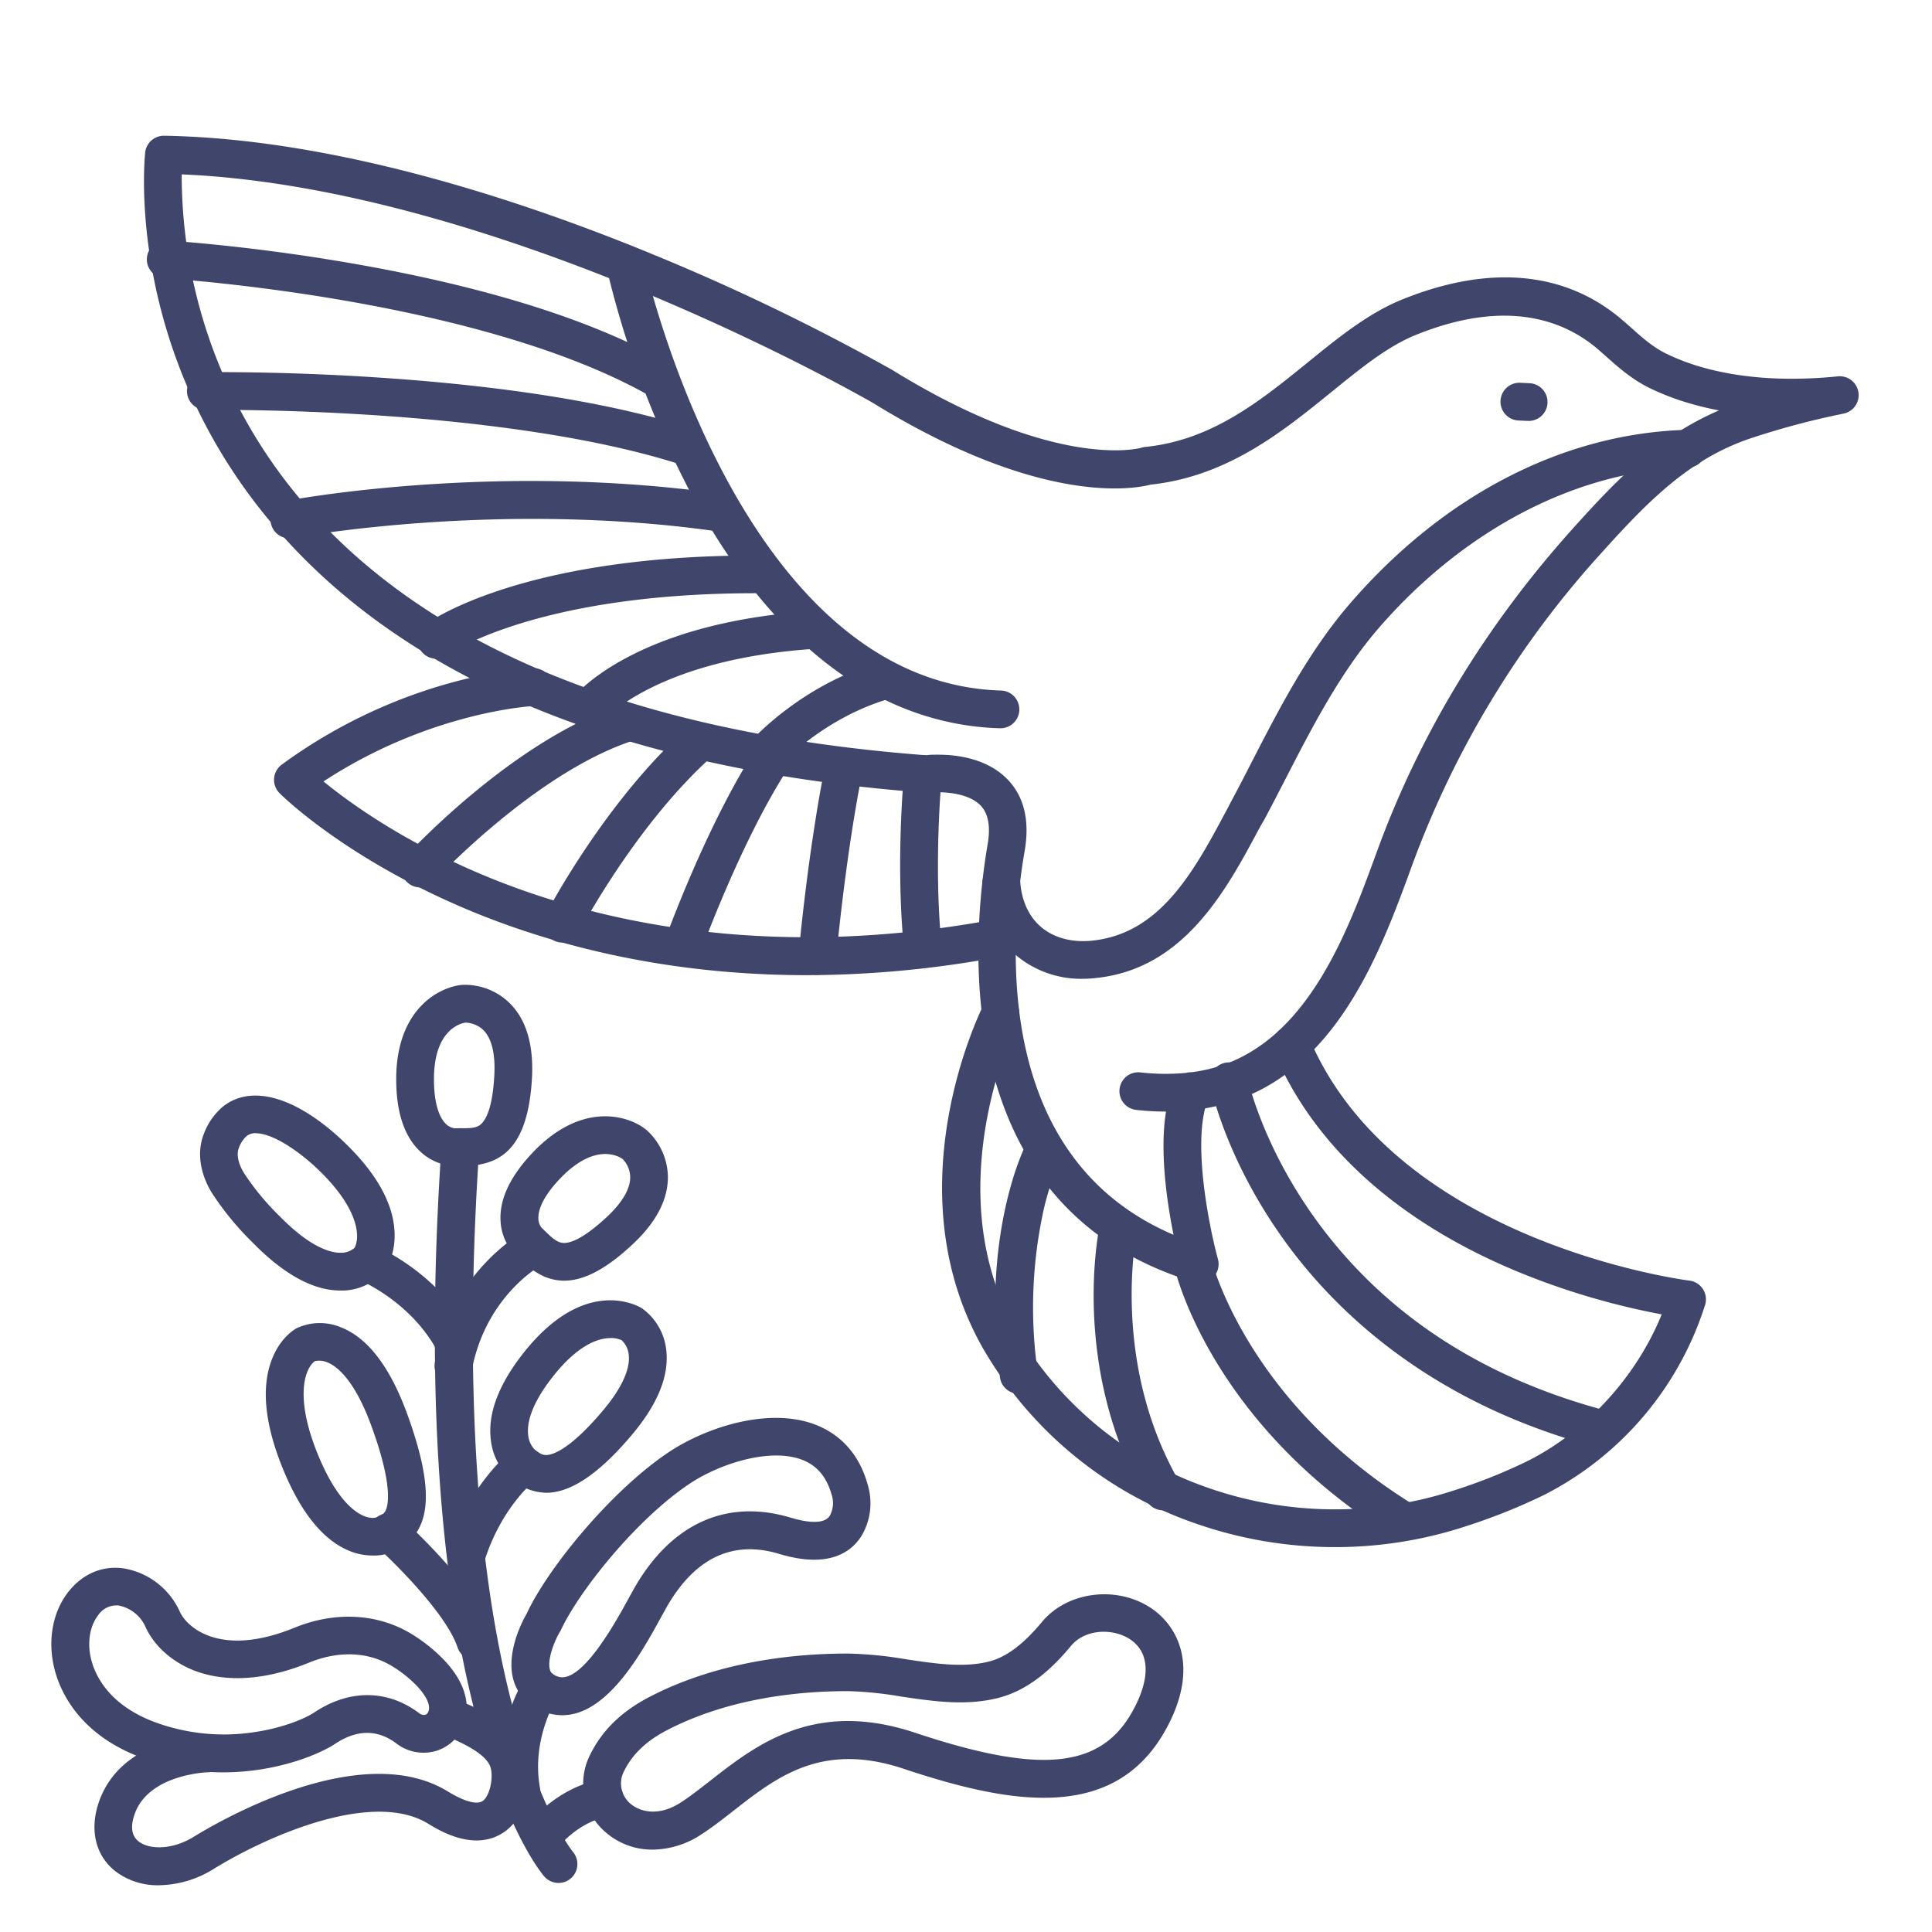 <?xml version="1.0" ?><svg viewBox="0 0 512 512" xmlns="http://www.w3.org/2000/svg"><defs><style>.cls-1{fill:#3f456b;}</style></defs><title/><g id="Lines"><path class="cls-1" d="M318,340a5.12,5.12,0,0,1-1.44-.21c-28.46-8.54-46.59-27.84-53.87-57.36-5.67-23-3-46.66-.95-58.72.8-4.66.18-8.1-1.86-10.23-3.55-3.72-11.2-3.71-13.59-3.41a5.57,5.57,0,0,1-1,0c-80.65-6-139.19-30.34-174-72.25-38-45.79-33-95.31-32.82-97.4a5,5,0,0,1,5-4.45h.09c46.19.82,96.22,17.68,130.06,31.69a578.29,578.29,0,0,1,62.93,30.43l.1.07c43.53,26.84,65.64,20.56,65.86,20.49a4.4,4.4,0,0,1,1-.21c17.62-1.76,30.52-12.23,43-22.35,8.32-6.76,16.19-13.14,25.15-16.75,23.49-9.48,43.9-7.37,59,6.1l1.16,1c3.32,3,6.19,5.55,9.84,7.33a57.48,57.48,0,0,0,9.43,3.56c9.77,2.78,21.11,3.66,33.7,2.62q1.13-.09,2.25-.21a5,5,0,0,1,1.48,9.88,210.77,210.77,0,0,0-24.1,6.38c-16.49,5.4-27.48,16.59-40.14,30.66A251.7,251.7,0,0,0,374.34,229c-8.54,23.42-20.23,55.5-50.15,63.66-1.57.43-3.18.78-4.82,1.07-3,11.61,1.33,32.41,3.41,40A5,5,0,0,1,318,340ZM248.69,200c4.76,0,12.95.93,18.39,6.63,4.34,4.54,5.84,10.88,4.47,18.83-4.22,24.5-8.26,81.43,39.45,101.77-1.77-8.76-3.7-22-2-32.65a72.16,72.16,0,0,1-7.93-.45,5,5,0,0,1,1.09-9.94,58.24,58.24,0,0,0,12.21.13,4.51,4.51,0,0,1,1.37-.16,42.36,42.36,0,0,0,5.81-1.15c24.93-6.8,35.6-36.07,43.39-57.44,11.3-31,28.76-59.78,51.87-85.49,6.25-6.94,12.44-13.65,19.58-19.51a78.76,78.76,0,0,1,19.16-11.81q-3.72-.7-7.23-1.71a67.12,67.12,0,0,1-11.08-4.18c-4.9-2.39-8.57-5.69-12.12-8.87l-1.14-1c-8.44-7.51-23.72-14.35-48.64-4.29-7.57,3-14.87,9-22.59,15.25-12.89,10.46-27.49,22.3-47.86,24.48-4.3,1.13-29.06,5.76-73.51-21.64-2.66-1.53-99.48-57.06-183.23-60.59a133.59,133.59,0,0,0,30.92,85.48c33,39.57,89,62.61,166.47,68.47C246.2,200,247.3,200,248.69,200Z"/><path class="cls-1" d="M202.69,204.77a5,5,0,0,1-3.73-8.33c.56-.62,13.82-15.26,34.43-21a5,5,0,0,1,2.7,9.63c-17.84,5-29.56,17.93-29.67,18.06A5,5,0,0,1,202.69,204.77Z"/><path class="cls-1" d="M353.8,410a111.69,111.69,0,0,1-37-6.28,104.35,104.35,0,0,1-56.07-46c-24.4-42.3-1-89.59,0-91.59a5,5,0,0,1,8.92,4.51c-.24.48-21.88,44.55-.23,82.08a94.44,94.44,0,0,0,50.72,41.56,101.79,101.79,0,0,0,65.91.46,142,142,0,0,0,18.81-7.57c15.66-7.87,28.87-22.44,35.51-38.85a194.4,194.4,0,0,1-38.5-11.45c-31.55-13.15-53.76-33.23-64.21-58.07a5,5,0,0,1,9.22-3.88c22.9,54.44,100,64.36,100.81,64.45a5,5,0,0,1,4.18,6.43,85.44,85.44,0,0,1-42.52,50.3,156.12,156.12,0,0,1-20.1,8.12A111.06,111.06,0,0,1,353.8,410Z"/><path class="cls-1" d="M213.9,258.43c-39.21,0-69.83-8.81-90.72-17.68-31.92-13.56-48.41-29.86-49.09-30.55a5,5,0,0,1,.58-7.57c32.75-24,65.2-25.48,66.56-25.54a5,5,0,0,1,.4,10c-.39,0-27.55,1.41-55.9,20,6.73,5.51,20.84,15.76,41.84,24.61,27.93,11.78,74.16,23.42,135.78,12a5,5,0,0,1,1.82,9.83A281.34,281.34,0,0,1,213.9,258.43Z"/><path class="cls-1" d="M405,111.54h-.22l-2.35-.1a5,5,0,0,1,.44-10l2.35.11a5,5,0,0,1-.22,10Z"/><path class="cls-1" d="M265.07,193h-.15c-32.43-1-60.78-22.66-82-62.6a254.83,254.83,0,0,1-22.19-59.49,5,5,0,0,1,9.78-2.1c.24,1.13,24.83,112,94.7,114.19a5,5,0,0,1-.16,10Z"/><path class="cls-1" d="M287,259.39a26.84,26.84,0,0,1-17.53-6.06c-5.39-4.56-8.54-11.14-9.1-19a5,5,0,0,1,10-.7c.36,5.12,2.29,9.3,5.58,12.08s8,4.1,13.3,3.59c18.34-1.78,27.31-18.64,36-34.95l1-1.91c1.85-3.46,3.69-7,5.47-10.5,7.48-14.53,15.22-29.55,26.35-42.35,24.82-28.54,56.4-44.76,88.93-45.68h.15a5,5,0,0,1,.13,10c-29.27.83-59,16.23-81.66,42.25-10.35,11.89-17.8,26.37-25,40.37-1.8,3.49-3.66,7.1-5.54,10.63L334,219c-9,16.89-20.16,37.92-43.84,40.21A31.6,31.6,0,0,1,287,259.39Z"/><path class="cls-1" d="M148,499a5,5,0,0,1-3.78-1.74C142.68,495.48,107,452,117,303.66a5,5,0,0,1,10,.68c-2.79,41.34-3.54,100.52,8.77,147.65,7.34,28.11,16,38.68,16.06,38.78A5,5,0,0,1,148,499Z"/><path class="cls-1" d="M120.77,309a13.92,13.92,0,0,1-9.26-3.71c-4.32-3.95-6.51-10.44-6.51-19.3,0-18.69,11.52-24.52,17.62-25A17,17,0,0,1,135,265.78c4.38,4.29,6.38,10.84,6,19.47-1.05,21-9.85,23.83-19.21,23.75h-1Zm0-10h1.09c2.7,0,4.4,0,5.59-1.07s3.1-4,3.56-13.18c.27-5.49-.72-9.55-2.88-11.74a7.14,7.14,0,0,0-4.79-2c-1,.14-8.34,1.63-8.34,15,0,5.61,1.1,9.79,3.1,11.77a4,4,0,0,0,2.53,1.24Zm2.52-28h0Zm.1,0h0Z"/><path class="cls-1" d="M149.51,339.39c-4.87,0-8.65-2.66-12-5.95L137,333a13.79,13.79,0,0,1-4.34-9.31c-.38-5.84,2.54-12,8.68-18.42,12.95-13.48,25.3-9.69,30-5.8a17,17,0,0,1,5.65,12c.18,6.13-2.91,12.24-9.21,18.16C160.2,336.79,154.32,339.39,149.51,339.39Zm-5.92-13.95a1.43,1.43,0,0,1,.27.25l.62.59c1.92,1.88,3.18,3,4.78,3.11s5-.76,11.69-7c4-3.77,6.1-7.38,6.06-10.45a7,7,0,0,0-2-4.78c-.81-.59-7.13-4.61-16.41,5-3.89,4-6,7.82-5.92,10.63A4,4,0,0,0,143.59,325.44Zm-.07-.05ZM165,307.14h0Zm-.09-.07h0Z"/><path class="cls-1" d="M90.16,342c-7.14,0-14.94-4.27-23.2-12.7a77.66,77.66,0,0,1-10.79-13.14c-3.24-5.26-4-10.95-2.17-15.61a17.41,17.41,0,0,1,5-7.22h0c7.5-6.11,19.4-2.73,31.84,9,8.59,8.13,13.2,16.12,13.7,23.75.41,6.32-2.18,10.05-2.71,10.73A14.8,14.8,0,0,1,91.16,342C90.83,342,90.49,342,90.16,342Zm-22.31-41.7a3.84,3.84,0,0,0-2.51.78h0a7.69,7.69,0,0,0-2.05,3.17c-.67,1.67-.15,4.16,1.4,6.67a68.52,68.52,0,0,0,9.41,11.38c8.38,8.55,13.73,9.73,16.23,9.7a5.46,5.46,0,0,0,3.6-1.28c1.56-2.73,1.4-10.36-9.94-21.09C78.59,304.55,72,300.33,67.85,300.33Zm-5.67-3.09h0Z"/><path class="cls-1" d="M144.74,395.6a14.68,14.68,0,0,1-9.12-3.53l3-4-3,4a15.81,15.81,0,0,1-5.52-10.31c-.92-6.83,1.86-14.48,8.26-22.74,16.69-21.52,31.13-12.7,31.74-12.32a15.57,15.57,0,0,1,6.4,10.58c1,6.9-2,14.64-9.07,23C157.54,392,150.29,395.6,144.74,395.6Zm17.09-41c-3.19,0-8.7,1.68-15.58,10.55-5.86,7.55-6.64,12.47-6.26,15.27a6.46,6.46,0,0,0,1.62,3.65l.06.05.08.06c1.44,1.12,2.21,1.64,3.79,1.33,2-.4,6.44-2.44,14.22-11.67,6.26-7.42,7.18-12.18,6.86-14.87a6,6,0,0,0-1.92-3.83A7.11,7.11,0,0,0,161.83,354.59Z"/><path class="cls-1" d="M98.83,412.23A16.51,16.51,0,0,1,92.58,411c-7-2.88-12.92-10.23-17.65-21.86-4.64-11.4-5.69-20.9-3.12-28.23,2.15-6.16,6.08-8.53,6.85-8.94a14.47,14.47,0,0,1,11.6-.25c7.13,2.74,13,10.39,17.55,22.72,7.87,21.51,6.59,32.57-4.28,37l-2-4.59,2,4.59A12.25,12.25,0,0,1,98.83,412.23Zm-15.4-51.51c-2.54,1.86-5.5,9.21.76,24.61,6.17,15.17,12.86,17.61,15.56,16.79h0c1.58-.65,2.3-.94,2.76-2.71.59-2.26.84-8.06-4.11-21.58-4.56-12.47-9.31-15.89-11.74-16.83A5.42,5.42,0,0,0,83.43,360.72Zm16.16,41.47Zm0,0Zm.06,0,0,0Zm.09,0-.12,0a.1.1,0,0,0,.06,0Z"/><path class="cls-1" d="M124,416a5,5,0,0,1-4.74-6.6c5.44-16,15.21-24,15.62-24.31a5,5,0,0,1,6.26,7.8c-.16.13-8,6.67-12.4,19.71A5,5,0,0,1,124,416Z"/><path class="cls-1" d="M126,440a5,5,0,0,1-4.74-3.42c-2.94-8.81-16.58-22.37-21.59-26.85a5,5,0,1,1,6.66-7.46c2,1.83,20.12,18.26,24.41,31.15a5,5,0,0,1-3.16,6.32A4.84,4.84,0,0,1,126,440Z"/><path class="cls-1" d="M149,454.55a13.73,13.73,0,0,1-4.68-.85,12.57,12.57,0,0,1-8-7.7c-2.64-7.46,2.14-16.43,3.23-18.31C145.2,415.51,162,395,177.23,384.84c10.07-6.71,26.43-11.89,38.56-7.4,7.05,2.61,12,8.13,14.15,16a16.84,16.84,0,0,1-1.73,13.74c-2.75,4.26-8.74,8.51-21.65,4.64C194,408,183.86,413,176.37,426.43l-1.07,1.94C170.12,437.84,161,454.55,149,454.55Zm-.68-22c-1.54,2.61-3.42,7.63-2.53,10.1.12.35.38,1.07,2,1.64,6.23,2.26,15.38-14.45,18.82-20.74l1.1-2c9.8-17.63,24.64-24.51,41.81-19.36,3.84,1.15,8.76,2,10.38-.49a7.06,7.06,0,0,0,.49-5.6c-1.34-4.77-3.95-7.81-8-9.31-8.37-3.09-21.47,1-29.55,6.35-14.7,9.8-29.84,29.27-34.22,38.91A3.29,3.29,0,0,1,148.29,432.56ZM144,430h0Z"/><path class="cls-1" d="M59.13,469.69a61.27,61.27,0,0,1-21.91-4c-15.82-6-20.94-16.79-22.59-22.66-2.15-7.68-.87-15.56,3.42-21.08,3.75-4.81,8.92-7.06,14.54-6.34A19.88,19.88,0,0,1,47.6,427c1.7,4,10.51,12.52,30.51,4.34,10.59-4.33,21.76-3.78,30.65,1.5a43.12,43.12,0,0,1,9.26,7.44h0c6.4,7,6.22,12.79,5,16.45A11.34,11.34,0,0,1,115.6,464a11.8,11.8,0,0,1-10.6-2c-5-3.74-10.45-3.69-16.23.16C84.87,464.76,73.54,469.69,59.13,469.69ZM30.59,425.46A5.79,5.79,0,0,0,26,428.07c-2.32,3-3,7.67-1.69,12.24,1.14,4.07,4.8,11.55,16.52,16a53,53,0,0,0,26.61,2.72c8.15-1.21,13.79-3.85,15.84-5.21,9.27-6.18,19.39-6.12,27.77.16a2,2,0,0,0,1.68.46,1.39,1.39,0,0,0,.84-1c.75-2.15-1.75-5.2-2.86-6.41h0a32.56,32.56,0,0,0-7-5.6c-6.26-3.72-14-4-21.76-.84-13.61,5.57-23.32,4.5-29.07,2.62-6.66-2.17-12-6.77-14.42-12.28a9.84,9.84,0,0,0-7.08-5.46A6.11,6.11,0,0,0,30.59,425.46Z"/><path class="cls-1" d="M172.94,490.17a18.76,18.76,0,0,1-12.67-4.8,16.89,16.89,0,0,1-3.74-20.61c3.18-6.35,8.31-11.3,15.71-15.12h0c18.22-9.43,38.47-11.43,52.34-11.43h.3a105.74,105.74,0,0,1,15.32,1.53c7.79,1.16,15.14,2.26,21.79.61,4.63-1.15,9.13-4.5,14.17-10.55,6.58-7.9,19.33-9.66,28.43-3.93,7.25,4.58,12.63,14.65,6,29.21-13.05,28.49-41.9,23.4-71.12,13.66-21.63-7.2-33.54,2.11-45.07,11.11-2.95,2.31-5.73,4.48-8.65,6.36A23.72,23.72,0,0,1,172.94,490.17Zm51.64-42c-12.76,0-31.3,1.8-47.75,10.31-5.44,2.81-9.16,6.32-11.36,10.72a7,7,0,0,0,1.48,8.69c2.53,2.27,7.55,3.59,13.35-.14,2.52-1.62,5.13-3.66,7.89-5.82,12.33-9.63,27.67-21.62,54.39-12.71,34.81,11.6,50.77,9.34,58.88-8.34,3.48-7.61,2.7-13.5-2.2-16.59-4.39-2.76-11.64-2.67-15.42,1.87-4.07,4.89-10.51,11.64-19.45,13.85-8.56,2.13-17.26.83-25.66-.42a98.6,98.6,0,0,0-13.87-1.42Zm-50.05,5.87h0Z"/><path class="cls-1" d="M42.11,499.61a18.38,18.38,0,0,1-11.72-3.86c-5.19-4.2-6.72-11.09-4.1-18.43,6.09-17.06,27.71-17.64,28.62-17.65H55a5,5,0,0,1,.1,10h0c-.15,0-15.63.49-19.39,11-1.2,3.35-.87,5.81,1,7.3,2.66,2.15,8.71,2.45,14.7-1.24,7.23-4.45,44.44-25.93,67.23-12,6,3.66,8.39,3.16,9.29,2.54,1.94-1.34,3-6.64,1.93-9.28-1.6-3.79-8.84-6.77-12.73-8.37a5,5,0,0,1,3.8-9.24c5.59,2.29,14.95,6.14,18.14,13.73,2.71,6.44,1,16.95-5.45,21.38-7.76,5.38-17.12-.34-20.2-2.22-14.77-9-42.63,3.29-56.77,12A28.08,28.08,0,0,1,42.11,499.61Z"/><path class="cls-1" d="M143.68,491.74a5,5,0,0,1-3.84-8.19c8.87-10.68,19.35-12,19.79-12a5,5,0,0,1,1.16,9.94c-.39.05-7.13,1.1-13.26,8.48A5,5,0,0,1,143.68,491.74Z"/><path class="cls-1" d="M138.19,479.79a5,5,0,0,1-4.91-4.09c-3.14-17,5.46-30.38,5.82-30.94a5,5,0,0,1,8.38,5.46c-.12.2-6.75,10.78-4.37,23.66a5,5,0,0,1-4,5.83A4.73,4.73,0,0,1,138.19,479.79Z"/><path class="cls-1" d="M120.25,367a5.17,5.17,0,0,1-1-.09,5,5,0,0,1-4-5.86c4.63-24,22.51-34,23.27-34.44a5,5,0,0,1,4.8,8.77c-.62.35-14.54,8.33-18.26,27.57A5,5,0,0,1,120.25,367Z"/><path class="cls-1" d="M120.25,360.6a5,5,0,0,1-4.4-2.64C109,345.25,96.17,339.65,96,339.6a5,5,0,0,1,3.92-9.2c.66.28,16.21,7.06,24.69,22.83a5,5,0,0,1-2,6.77A5.08,5.08,0,0,1,120.25,360.6Z"/></g><g id="Outline"><path class="cls-1" d="M173.84,105.11a4.94,4.94,0,0,1-2.42-.63C125.5,78.89,44.44,73.79,43.63,73.74a5,5,0,0,1,.6-10c.85.06,21.19,1.3,47.71,5.83,35.79,6.12,64.17,14.92,84.34,26.16a5,5,0,0,1-2.44,9.37Z"/><path class="cls-1" d="M180.85,123a4.82,4.82,0,0,1-1.49-.23c-48.45-15.14-123.93-14.14-124.69-14.13h-.08a5,5,0,0,1-.07-10c.19,0,19.61-.29,44.86,1.35,34,2.21,61.94,6.66,83,13.23a5,5,0,0,1-1.49,9.77Z"/><path class="cls-1" d="M76.67,142.66a5,5,0,0,1-.93-9.91c2.25-.43,55.9-10.39,115.93-1.81a5,5,0,1,1-1.42,9.9c-58.38-8.34-112.11,1.63-112.65,1.74A4.87,4.87,0,0,1,76.67,142.66Z"/><path class="cls-1" d="M155.8,193a5,5,0,0,1-3.91-8.13c.63-.8,16.06-19.66,62.84-22.89a5,5,0,0,1,.69,10c-41.85,2.88-55.58,19-55.72,19.15A5,5,0,0,1,155.8,193Z"/><path class="cls-1" d="M115.62,174.56a5,5,0,0,1-3-9c1-.75,25.3-18.35,87.68-18.35a5,5,0,0,1,0,10c-58.56,0-81.5,16.22-81.72,16.38A5,5,0,0,1,115.62,174.56Z"/><path class="cls-1" d="M111.35,235.17a5,5,0,0,1-3.68-8.39c1.16-1.25,28.72-30.92,57.26-40.1A5,5,0,1,1,168,196.2c-26,8.37-52.7,37.07-53,37.36A5,5,0,0,1,111.35,235.17Z"/><path class="cls-1" d="M149,249.78a4.93,4.93,0,0,1-2.31-.57,5,5,0,0,1-2.13-6.74c.64-1.22,15.85-30.17,37.67-49.65a5,5,0,0,1,6.65,7.47c-20.42,18.22-35.3,46.51-35.45,46.8A5,5,0,0,1,149,249.78Z"/><path class="cls-1" d="M180.85,256a5,5,0,0,1-4.71-6.69c.46-1.26,11.24-31.12,24.64-51.6a5,5,0,1,1,8.36,5.47c-12.75,19.5-23.48,49.21-23.58,49.51A5,5,0,0,1,180.85,256Z"/><path class="cls-1" d="M216.63,258.33a3.31,3.31,0,0,1-.44,0,5,5,0,0,1-4.54-5.42c0-.26,2.41-27,7.07-50.31a5,5,0,1,1,9.81,2c-4.56,22.8-6.9,49-6.92,49.23A5,5,0,0,1,216.63,258.33Z"/><path class="cls-1" d="M244.62,256.53a5,5,0,0,1-5-4.49c-2.35-23-.1-46.44,0-47.42a5,5,0,0,1,9.95,1c0,.23-2.25,23.41,0,45.42a5,5,0,0,1-4.46,5.48Z"/><path class="cls-1" d="M424.41,383.69a4.75,4.75,0,0,1-1.28-.17c-45.2-12-70.6-37.3-83.94-56.44-14.53-20.84-18.27-38.77-18.42-39.53a5,5,0,0,1,9.8-2c.05.24,3.64,17,17.09,36.17,18,25.64,44.27,43.18,78,52.12a5,5,0,0,1-1.28,9.83Z"/><path class="cls-1" d="M371.4,407.67a5,5,0,0,1-2.64-.76c-47.36-29.53-57.06-69.1-57.45-70.77a5,5,0,0,1,9.74-2.29h0c.09.37,9.34,37.35,53,64.57a5,5,0,0,1-2.65,9.25Z"/><path class="cls-1" d="M308.24,400.25a5,5,0,0,1-4.33-2.49c-20.34-35.13-12.76-71.7-12.43-73.24a5,5,0,1,1,9.77,2.11c-.08.4-7,34.46,11.31,66.12a5,5,0,0,1-1.82,6.83A4.91,4.91,0,0,1,308.24,400.25Z"/><path class="cls-1" d="M270,369.35a5,5,0,0,1-5-4.34c-5.06-37.88,6.48-61,7-61.94a5,5,0,0,1,8.91,4.55,68.57,68.57,0,0,0-4.74,14.93A120.86,120.86,0,0,0,275,363.68a5,5,0,0,1-5,5.67Z"/></g></svg>